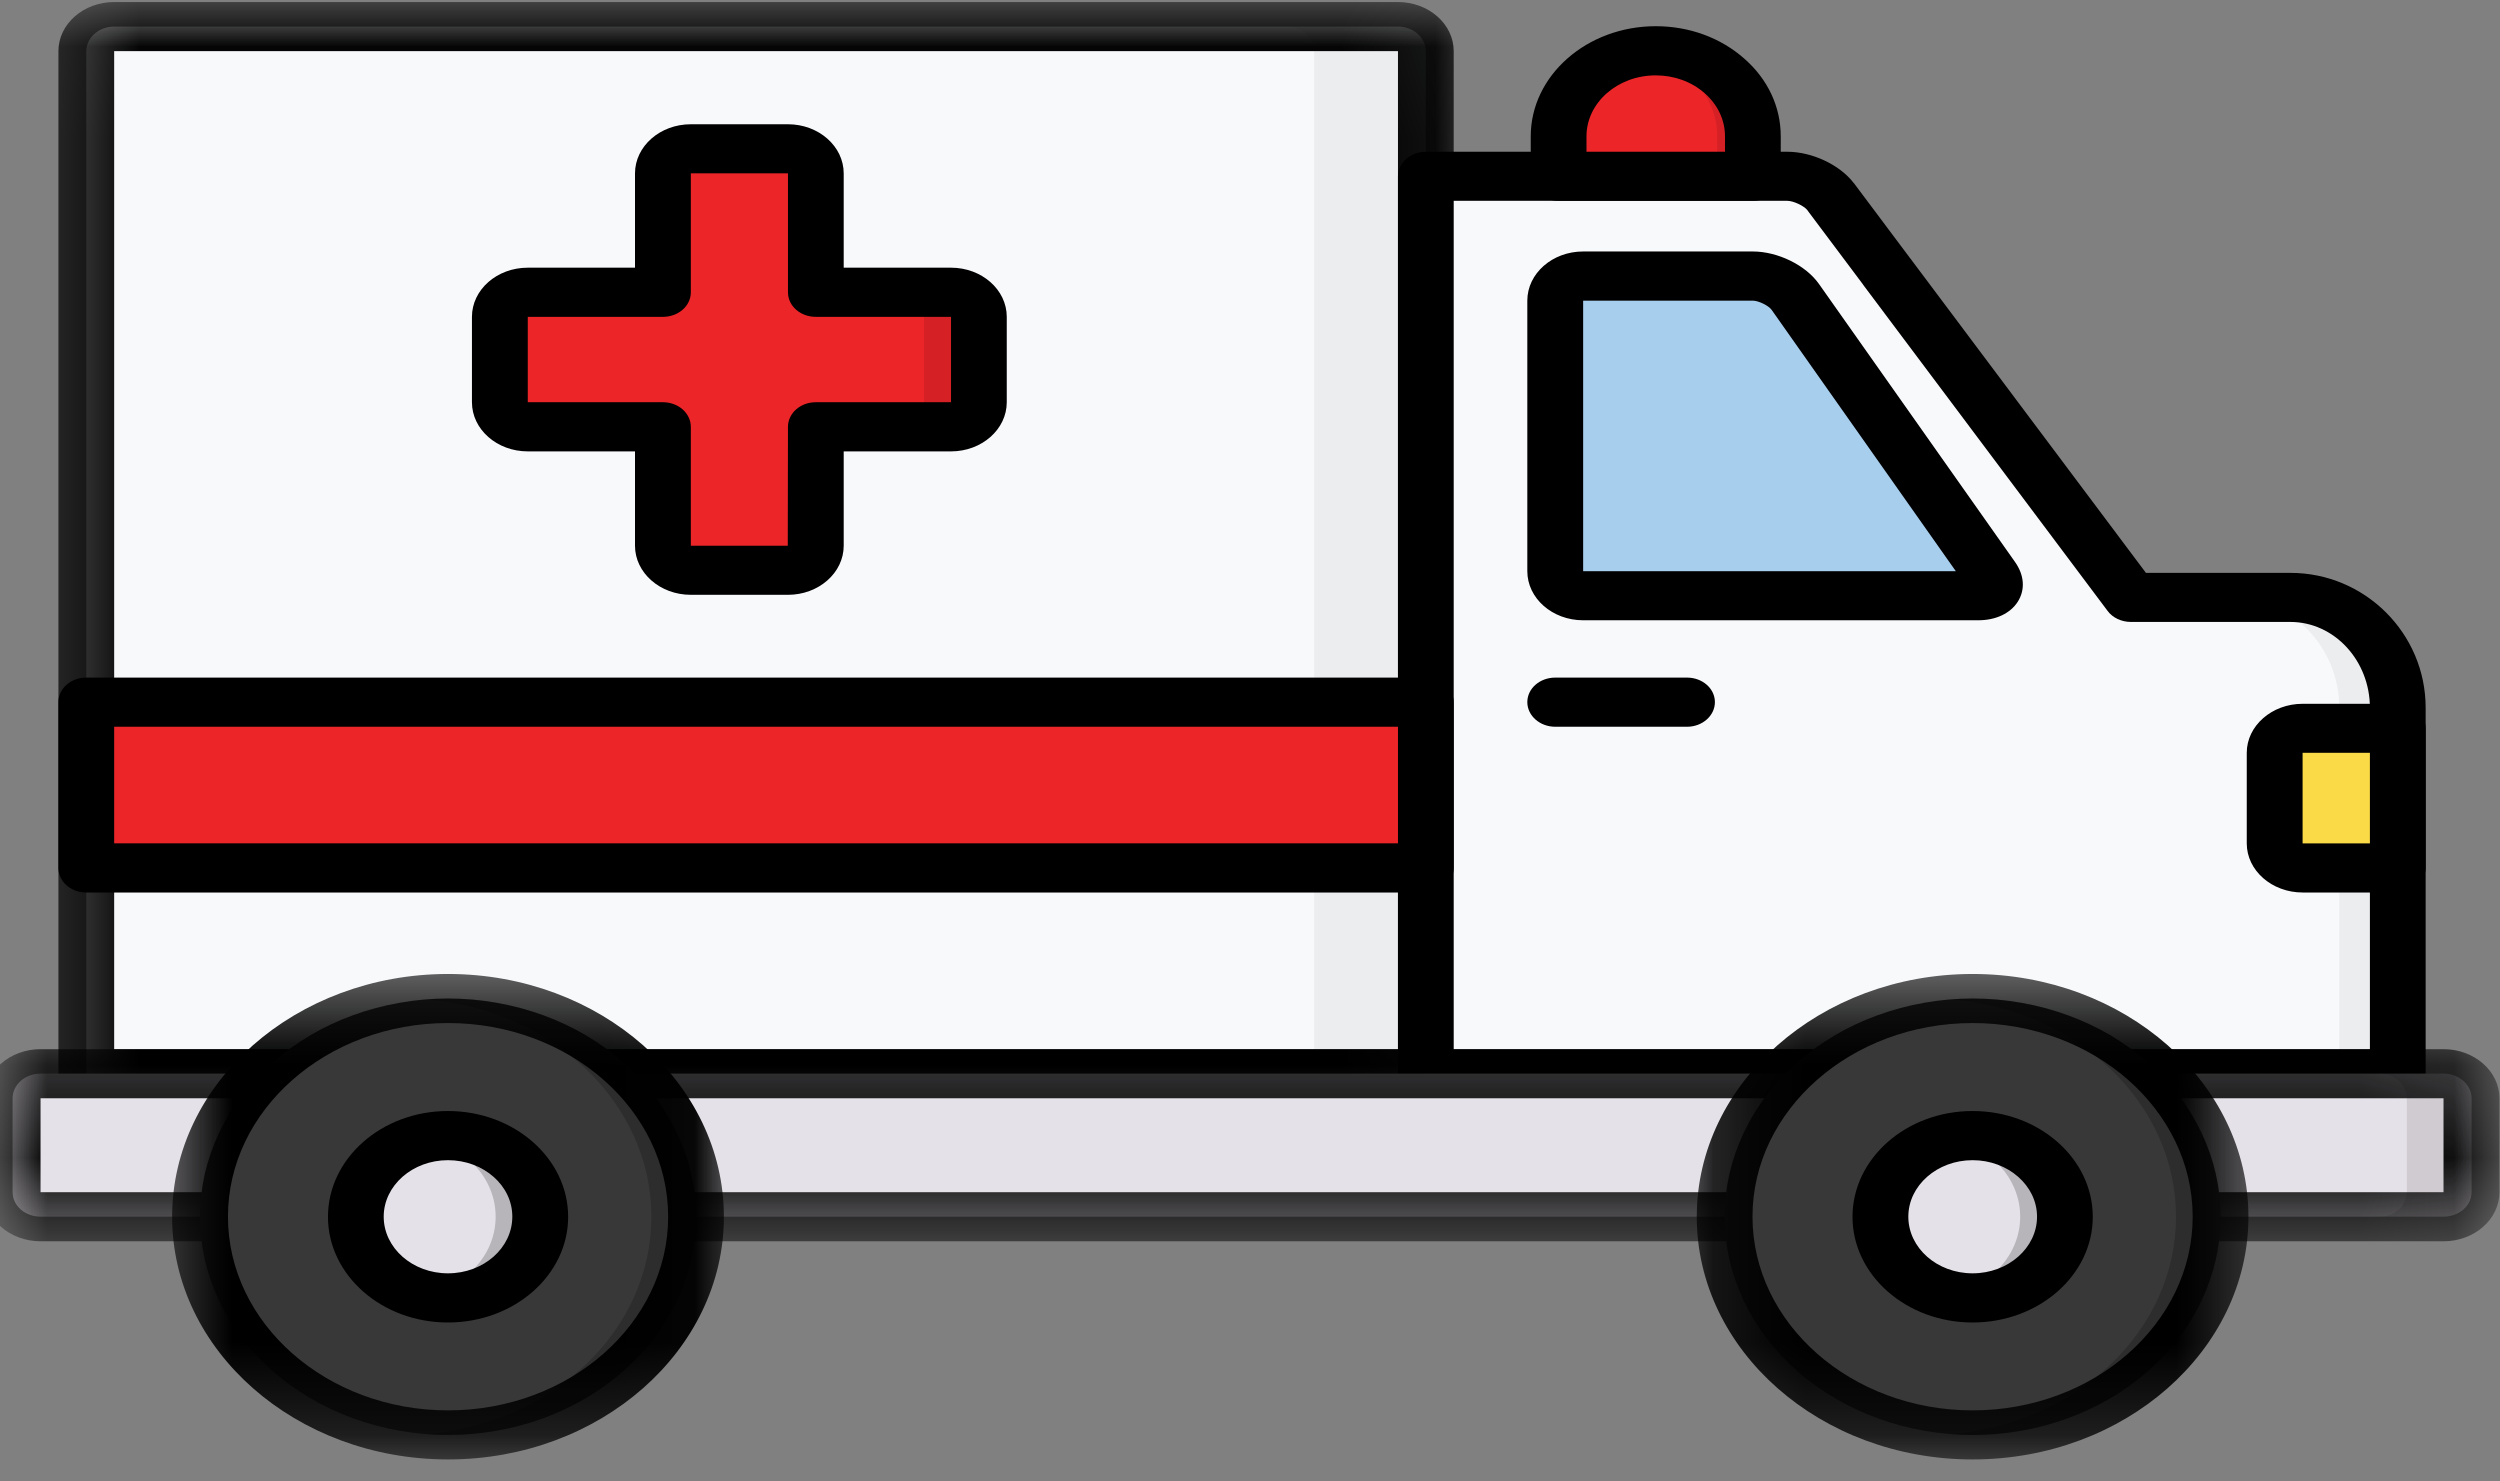 <svg width="27" height="16" viewBox="0 0 27 16" fill="none" xmlns="http://www.w3.org/2000/svg">
<rect x="0" y="0" width="27" height="16" fill="#808080" stroke="none"/>
<g id="7 1" clip-path="url(#clip0_191_269)">
<path id="Vector" d="M15.098 0.287H1.233C1.068 0.287 0.932 0.407 0.932 0.553V5.329C0.932 5.475 0.932 5.714 0.932 5.86V11.595H1.232L1.233 11.597H15.098V11.595H15.399V5.86C15.399 5.714 15.399 5.475 15.399 5.329V0.553C15.399 0.407 15.263 0.287 15.098 0.287Z" fill="#F8F9FB"/>
<g id="Clip path group">
<mask id="mask0_191_269" style="mask-type:luminance" maskUnits="userSpaceOnUse" x="0" y="0" width="16" height="13">
<g id="3796fe2c1d">
<path id="Vector_2" d="M0.319 0.023H15.929V12.07H0.319V0.023Z" fill="white"/>
</g>
</mask>
<g mask="url(#mask0_191_269)">
<g id="Group">
<path id="Vector_3" d="M15.098 11.861H1.233C1.231 11.861 1.228 11.861 1.224 11.861H0.932C0.765 11.861 0.631 11.742 0.631 11.596V0.552C0.631 0.26 0.901 0.022 1.233 0.022H15.098C15.43 0.022 15.7 0.26 15.7 0.552V11.595C15.7 11.742 15.565 11.861 15.399 11.861H15.105C15.103 11.861 15.1 11.861 15.098 11.861ZM1.241 11.331H15.09C15.093 11.331 15.095 11.331 15.098 11.331V0.552H1.233V11.331C1.236 11.331 1.238 11.331 1.241 11.331Z" fill="black"/>
</g>
</g>
</g>
<path id="Vector_4" d="M23.014 11.836C22.847 11.836 22.713 11.716 22.713 11.57V11.327C22.713 11.18 22.847 11.062 23.014 11.062C23.18 11.062 23.315 11.18 23.315 11.327V11.57C23.315 11.716 23.18 11.836 23.014 11.836Z" fill="black"/>
<path id="Vector_5" d="M10.572 3.422V4.344C10.572 4.49 10.436 4.61 10.271 4.61H8.811V5.894C8.811 6.039 8.675 6.159 8.51 6.159H7.461C7.295 6.159 7.159 6.039 7.159 5.894V4.61H5.7C5.534 4.61 5.398 4.49 5.398 4.344V3.422C5.398 3.276 5.534 3.157 5.7 3.157H7.159V1.872C7.159 1.727 7.295 1.607 7.461 1.607H8.51C8.675 1.607 8.811 1.727 8.811 1.872V3.157H10.271C10.436 3.157 10.572 3.276 10.572 3.422Z" fill="#EC2529"/>
<path id="Vector_6" d="M8.51 6.424H7.461C7.128 6.424 6.858 6.186 6.858 5.894V4.875H5.7C5.367 4.875 5.097 4.637 5.097 4.344V3.422C5.097 3.129 5.367 2.891 5.7 2.891H6.858V1.873C6.858 1.58 7.128 1.342 7.461 1.342H8.51C8.842 1.342 9.112 1.58 9.112 1.873V2.891H10.271C10.603 2.891 10.873 3.129 10.873 3.422V4.344C10.873 4.637 10.603 4.875 10.271 4.875H9.112V5.894C9.112 6.186 8.842 6.424 8.51 6.424ZM5.7 3.422V4.344H7.16C7.326 4.344 7.461 4.463 7.461 4.61V5.894H8.508L8.51 4.61C8.51 4.463 8.644 4.344 8.811 4.344H10.271V3.422H8.811C8.644 3.422 8.51 3.304 8.51 3.157V1.872H7.461V3.157C7.461 3.304 7.326 3.422 7.16 3.422H5.7Z" fill="black"/>
<path id="Vector_7" d="M10.572 3.422V4.344C10.572 4.49 10.436 4.61 10.271 4.61H9.678C9.844 4.61 9.979 4.49 9.979 4.344V3.422C9.979 3.276 9.844 3.157 9.678 3.157H10.271C10.436 3.157 10.572 3.276 10.572 3.422Z" fill="black" fill-opacity="0.1"/>
<path id="Vector_8" d="M24.736 6.452H23.014L20.375 2.931C20.375 2.93 20.375 2.93 20.373 2.929L19.841 2.217L19.772 2.125H19.771C19.68 2.003 19.47 1.904 19.304 1.904H15.399V11.597H25.896V7.644C25.896 6.986 25.377 6.452 24.736 6.452Z" fill="#F8F9FB"/>
<path id="Vector_9" d="M25.896 11.861H15.399C15.232 11.861 15.098 11.742 15.098 11.596V1.903C15.098 1.758 15.232 1.639 15.399 1.639H19.304C19.57 1.639 19.869 1.78 20.018 1.974C20.02 1.976 20.022 1.977 20.023 1.979L20.625 2.783C20.627 2.785 20.628 2.787 20.63 2.789L23.176 6.187H24.736C25.541 6.187 26.197 6.84 26.197 7.644V11.596C26.197 11.742 26.063 11.861 25.896 11.861ZM15.7 11.331H25.595V7.644C25.595 7.133 25.209 6.717 24.736 6.717H23.014C22.912 6.717 22.817 6.672 22.763 6.599L20.123 3.077C20.122 3.074 20.121 3.072 20.118 3.07V3.069L19.523 2.275C19.522 2.274 19.521 2.273 19.521 2.271C19.485 2.224 19.369 2.169 19.304 2.169H15.7V11.331Z" fill="black"/>
<path id="Vector_10" d="M25.896 7.644V11.595H25.264V7.644C25.264 6.986 24.744 6.452 24.103 6.452H24.736C25.377 6.452 25.896 6.986 25.896 7.644Z" fill="black" fill-opacity="0.05"/>
<path id="Vector_11" d="M21.506 6.208C21.593 6.332 21.529 6.434 21.364 6.434H17.098C16.932 6.434 16.797 6.315 16.797 6.169V3.247C16.797 3.101 16.932 2.981 17.098 2.981H18.93C19.095 2.981 19.302 3.082 19.39 3.206L21.506 6.208Z" fill="#A8CEED"/>
<path id="Vector_12" d="M21.364 6.699H17.098C16.765 6.699 16.495 6.461 16.495 6.169V3.247C16.495 2.954 16.765 2.716 17.098 2.716H18.93C19.201 2.716 19.502 2.864 19.645 3.067L21.762 6.069C21.863 6.212 21.874 6.367 21.793 6.497C21.712 6.625 21.555 6.699 21.364 6.699ZM17.098 3.247V6.169H21.123L19.134 3.347C19.101 3.3 18.991 3.247 18.93 3.247H17.098Z" fill="black"/>
<path id="Vector_13" d="M21.356 6.434H21.039C21.206 6.434 21.269 6.332 21.182 6.208L19.065 3.206C18.978 3.082 18.771 2.981 18.606 2.981H18.922C19.088 2.981 19.295 3.082 19.381 3.206L21.498 6.208C21.587 6.332 21.522 6.434 21.356 6.434Z" fill="black" fill-opacity="0.1"/>
<path id="Vector_14" d="M26.692 12.876C26.692 13.022 26.557 13.14 26.39 13.14H0.438C0.271 13.14 0.136 13.022 0.136 12.876V11.861C0.136 11.715 0.271 11.595 0.438 11.595H26.39C26.556 11.595 26.692 11.715 26.692 11.861V12.876Z" fill="#E5E1E8"/>
<g id="Clip path group_2">
<mask id="mask1_191_269" style="mask-type:luminance" maskUnits="userSpaceOnUse" x="0" y="11" width="27" height="3">
<g id="8b98ce619d">
<path id="Vector_15" d="M0 11.228H26.92V13.474H0V11.228Z" fill="white"/>
</g>
</mask>
<g mask="url(#mask1_191_269)">
<g id="Group_2">
<path id="Vector_16" d="M26.39 13.406H0.438C0.106 13.406 -0.166 13.168 -0.166 12.876V11.861C-0.166 11.569 0.106 11.331 0.438 11.331H26.39C26.723 11.331 26.994 11.569 26.994 11.861V12.876C26.994 13.168 26.723 13.406 26.39 13.406ZM0.438 11.861V12.876H26.39V11.861H0.438Z" fill="black"/>
</g>
</g>
</g>
<path id="Vector_17" d="M26.688 11.861V12.876C26.688 13.022 26.552 13.142 26.387 13.142H25.693C25.859 13.142 25.994 13.022 25.994 12.876V11.861C25.994 11.715 25.859 11.595 25.693 11.595H26.387C26.552 11.595 26.688 11.715 26.688 11.861Z" fill="black" fill-opacity="0.1"/>
<path id="Vector_18" d="M7.517 13.14C7.517 13.296 7.499 13.448 7.466 13.601C7.431 13.752 7.38 13.9 7.312 14.043C7.245 14.185 7.163 14.321 7.065 14.451C6.968 14.579 6.857 14.697 6.733 14.807C6.608 14.917 6.472 15.014 6.327 15.1C6.18 15.186 6.026 15.259 5.864 15.318C5.701 15.377 5.534 15.422 5.361 15.452C5.188 15.482 5.014 15.498 4.838 15.498C4.663 15.498 4.489 15.482 4.316 15.452C4.144 15.422 3.976 15.377 3.814 15.318C3.651 15.259 3.497 15.186 3.351 15.1C3.205 15.014 3.069 14.917 2.944 14.807C2.82 14.697 2.709 14.579 2.612 14.451C2.514 14.321 2.432 14.185 2.364 14.043C2.297 13.9 2.246 13.752 2.211 13.601C2.178 13.448 2.16 13.296 2.16 13.14C2.16 12.986 2.178 12.833 2.211 12.681C2.246 12.53 2.297 12.382 2.364 12.239C2.432 12.096 2.514 11.96 2.612 11.831C2.709 11.703 2.82 11.584 2.944 11.475C3.069 11.365 3.205 11.268 3.351 11.181C3.497 11.095 3.651 11.023 3.814 10.964C3.976 10.905 4.144 10.86 4.316 10.83C4.489 10.799 4.663 10.784 4.838 10.784C5.014 10.784 5.188 10.799 5.361 10.83C5.534 10.86 5.701 10.905 5.864 10.964C6.026 11.023 6.18 11.095 6.327 11.181C6.472 11.268 6.608 11.365 6.733 11.475C6.857 11.584 6.968 11.703 7.065 11.831C7.163 11.96 7.245 12.096 7.312 12.239C7.38 12.382 7.431 12.53 7.466 12.681C7.499 12.833 7.517 12.986 7.517 13.14Z" fill="#383838"/>
<g id="Clip path group_3">
<mask id="mask2_191_269" style="mask-type:luminance" maskUnits="userSpaceOnUse" x="1" y="10" width="7" height="6">
<g id="c3362df6bb">
<path id="Vector_19" d="M1.593 10.386H7.965V15.767H1.593V10.386Z" fill="white"/>
</g>
</mask>
<g mask="url(#mask2_191_269)">
<g id="Group_3">
<path id="Vector_20" d="M4.839 15.762C3.196 15.762 1.859 14.586 1.859 13.141C1.859 11.695 3.196 10.519 4.839 10.519C6.481 10.519 7.818 11.695 7.818 13.141C7.818 14.586 6.481 15.762 4.839 15.762ZM4.839 11.049C3.528 11.049 2.462 11.988 2.462 13.14C2.462 14.294 3.528 15.232 4.839 15.232C6.149 15.232 7.216 14.294 7.216 13.14C7.216 11.988 6.149 11.049 4.839 11.049Z" fill="black"/>
</g>
</g>
</g>
<path id="Vector_21" d="M5.835 13.14C5.835 13.257 5.809 13.368 5.76 13.476C5.708 13.583 5.636 13.679 5.543 13.761C5.45 13.843 5.343 13.906 5.219 13.951C5.097 13.995 4.971 14.017 4.839 14.017C4.707 14.017 4.58 13.995 4.458 13.951C4.336 13.906 4.228 13.843 4.134 13.761C4.041 13.679 3.969 13.583 3.919 13.476C3.868 13.368 3.843 13.257 3.843 13.14C3.843 13.024 3.868 12.913 3.919 12.806C3.969 12.698 4.041 12.603 4.134 12.521C4.228 12.438 4.336 12.376 4.458 12.331C4.58 12.286 4.707 12.264 4.839 12.264C4.971 12.264 5.097 12.286 5.219 12.331C5.343 12.376 5.45 12.438 5.543 12.521C5.636 12.603 5.708 12.698 5.76 12.806C5.809 12.913 5.835 13.024 5.835 13.14Z" fill="#E5E1E8"/>
<path id="Vector_22" d="M4.838 14.283C4.123 14.283 3.542 13.771 3.542 13.142C3.542 12.511 4.123 11.999 4.838 11.999C5.554 11.999 6.136 12.511 6.136 13.142C6.136 13.771 5.554 14.283 4.838 14.283ZM4.838 12.53C4.455 12.53 4.144 12.804 4.144 13.14C4.144 13.478 4.455 13.752 4.838 13.752C5.222 13.752 5.533 13.478 5.533 13.14C5.534 12.804 5.222 12.53 4.838 12.53Z" fill="black"/>
<path id="Vector_23" d="M23.982 13.14C23.982 13.296 23.965 13.448 23.931 13.601C23.896 13.752 23.845 13.9 23.778 14.043C23.711 14.185 23.629 14.321 23.532 14.451C23.433 14.579 23.323 14.697 23.198 14.807C23.074 14.917 22.938 15.014 22.793 15.1C22.646 15.186 22.491 15.259 22.329 15.318C22.166 15.377 22 15.422 21.827 15.452C21.654 15.482 21.48 15.498 21.304 15.498C21.129 15.498 20.954 15.482 20.781 15.452C20.61 15.422 20.442 15.377 20.28 15.318C20.117 15.259 19.962 15.186 19.817 15.1C19.67 15.014 19.534 14.917 19.41 14.807C19.287 14.697 19.175 14.579 19.078 14.451C18.979 14.321 18.897 14.185 18.83 14.043C18.763 13.9 18.712 13.752 18.677 13.601C18.643 13.448 18.626 13.296 18.626 13.14C18.626 12.986 18.643 12.833 18.677 12.681C18.712 12.53 18.763 12.382 18.83 12.239C18.897 12.096 18.979 11.96 19.078 11.831C19.175 11.703 19.287 11.584 19.41 11.475C19.534 11.365 19.67 11.268 19.817 11.181C19.962 11.095 20.117 11.023 20.28 10.964C20.442 10.905 20.61 10.86 20.781 10.83C20.954 10.799 21.129 10.784 21.304 10.784C21.48 10.784 21.654 10.799 21.827 10.83C22 10.86 22.166 10.905 22.329 10.964C22.491 11.023 22.646 11.095 22.793 11.181C22.938 11.268 23.074 11.365 23.198 11.475C23.323 11.584 23.433 11.703 23.532 11.831C23.629 11.96 23.711 12.096 23.778 12.239C23.845 12.382 23.896 12.53 23.931 12.681C23.965 12.833 23.982 12.986 23.982 13.14Z" fill="#383838"/>
<g id="Clip path group_4">
<mask id="mask3_191_269" style="mask-type:luminance" maskUnits="userSpaceOnUse" x="18" y="10" width="7" height="6">
<g id="3f14f6b057">
<path id="Vector_24" d="M18.159 10.386H24.531V15.767H18.159V10.386Z" fill="white"/>
</g>
</mask>
<g mask="url(#mask3_191_269)">
<g id="Group_4">
<path id="Vector_25" d="M21.304 15.762C19.661 15.762 18.325 14.586 18.325 13.141C18.325 11.695 19.661 10.519 21.304 10.519C22.947 10.519 24.283 11.695 24.283 13.141C24.283 14.586 22.947 15.762 21.304 15.762ZM21.304 11.049C19.994 11.049 18.927 11.988 18.927 13.14C18.927 14.294 19.994 15.232 21.304 15.232C22.614 15.232 23.681 14.294 23.681 13.14C23.681 11.988 22.614 11.049 21.304 11.049Z" fill="black"/>
</g>
</g>
</g>
<path id="Vector_26" d="M22.301 13.14C22.301 13.257 22.275 13.368 22.225 13.476C22.174 13.583 22.102 13.679 22.009 13.761C21.915 13.843 21.808 13.906 21.686 13.951C21.563 13.995 21.436 14.017 21.304 14.017C21.172 14.017 21.045 13.995 20.923 13.951C20.801 13.906 20.693 13.843 20.6 13.761C20.506 13.679 20.434 13.583 20.384 13.476C20.334 13.368 20.309 13.257 20.309 13.14C20.309 13.024 20.334 12.913 20.384 12.806C20.434 12.698 20.506 12.603 20.6 12.521C20.693 12.438 20.801 12.376 20.923 12.331C21.045 12.286 21.172 12.264 21.304 12.264C21.436 12.264 21.563 12.286 21.686 12.331C21.808 12.376 21.915 12.438 22.009 12.521C22.102 12.603 22.174 12.698 22.225 12.806C22.275 12.913 22.301 13.024 22.301 13.14Z" fill="#E5E1E8"/>
<path id="Vector_27" d="M21.304 14.283C20.588 14.283 20.007 13.771 20.007 13.142C20.007 12.511 20.588 11.999 21.304 11.999C22.02 11.999 22.602 12.511 22.602 13.142C22.602 13.771 22.02 14.283 21.304 14.283ZM21.304 12.53C20.921 12.53 20.61 12.804 20.61 13.14C20.61 13.478 20.921 13.752 21.304 13.752C21.687 13.752 22 13.478 22 13.14C22 12.804 21.687 12.53 21.304 12.53Z" fill="black"/>
<path id="Vector_28" d="M25.595 7.866H24.868C24.702 7.866 24.566 7.985 24.566 8.13V9.109C24.566 9.254 24.702 9.374 24.868 9.374H25.896V7.866H25.595Z" fill="#FBDA48"/>
<path id="Vector_29" d="M25.896 9.639H24.868C24.536 9.639 24.265 9.401 24.265 9.109V8.13C24.265 7.839 24.536 7.601 24.868 7.601H25.896C26.063 7.601 26.197 7.719 26.197 7.866V9.374C26.197 9.521 26.063 9.639 25.896 9.639ZM24.868 8.13V9.109H25.595V8.13H24.868Z" fill="black"/>
<path id="Vector_30" d="M18.931 1.472V1.904H16.833V1.472C16.833 0.962 17.303 0.548 17.882 0.548C18.172 0.548 18.433 0.651 18.624 0.819C18.814 0.986 18.931 1.216 18.931 1.472Z" fill="#EC2529"/>
<path id="Vector_31" d="M18.931 2.169H16.833C16.666 2.169 16.532 2.05 16.532 1.904V1.472C16.532 0.816 17.138 0.283 17.882 0.283C18.243 0.283 18.582 0.407 18.837 0.632C19.093 0.855 19.232 1.154 19.232 1.472V1.904C19.232 2.05 19.098 2.169 18.931 2.169ZM17.134 1.639H18.63V1.472C18.63 1.296 18.552 1.131 18.411 1.007C18.269 0.882 18.082 0.814 17.882 0.814C17.47 0.814 17.134 1.109 17.134 1.472V1.639Z" fill="black"/>
<path id="Vector_32" d="M18.931 1.472V1.904H18.546V1.472C18.546 1.216 18.429 0.986 18.239 0.818C18.092 0.689 17.903 0.598 17.689 0.564C17.751 0.554 17.816 0.548 17.882 0.548C18.172 0.548 18.433 0.651 18.624 0.818C18.814 0.986 18.931 1.216 18.931 1.472Z" fill="black" fill-opacity="0.1"/>
<path id="Vector_33" d="M18.22 7.849H16.797C16.63 7.849 16.495 7.729 16.495 7.583C16.495 7.436 16.63 7.318 16.797 7.318H18.22C18.386 7.318 18.521 7.436 18.521 7.583C18.521 7.729 18.386 7.849 18.22 7.849Z" fill="black"/>
<path id="Vector_34" d="M21.818 13.14C21.818 12.729 21.497 12.385 21.064 12.29C21.141 12.273 21.222 12.264 21.304 12.264C21.855 12.264 22.301 12.657 22.301 13.14C22.301 13.625 21.855 14.017 21.304 14.017C21.222 14.017 21.141 14.008 21.064 13.991C21.497 13.896 21.818 13.551 21.818 13.14Z" fill="black" fill-opacity="0.2"/>
<path id="Vector_35" d="M23.982 13.14C23.982 14.442 22.784 15.498 21.304 15.498C21.223 15.498 21.144 15.495 21.064 15.488C22.43 15.38 23.501 14.371 23.501 13.14C23.501 11.911 22.429 10.901 21.064 10.794C21.144 10.787 21.223 10.784 21.304 10.784C22.784 10.784 23.982 11.84 23.982 13.14Z" fill="black" fill-opacity="0.2"/>
<path id="Vector_36" d="M5.353 13.14C5.353 12.729 5.031 12.385 4.598 12.289C4.676 12.273 4.756 12.264 4.839 12.264C5.389 12.264 5.835 12.656 5.835 13.14C5.835 13.625 5.389 14.016 4.839 14.016C4.756 14.016 4.676 14.008 4.598 13.991C5.031 13.896 5.353 13.551 5.353 13.14Z" fill="black" fill-opacity="0.2"/>
<path id="Vector_37" d="M7.517 13.14C7.517 14.442 6.318 15.497 4.839 15.497C4.758 15.497 4.678 15.495 4.598 15.488C5.964 15.38 7.035 14.371 7.035 13.14C7.035 11.911 5.964 10.9 4.598 10.794C4.678 10.787 4.758 10.784 4.839 10.784C6.318 10.784 7.517 11.839 7.517 13.14Z" fill="black" fill-opacity="0.2"/>
<path id="Vector_38" d="M15.399 0.553V11.595H15.099C15.098 11.595 15.098 11.595 15.098 11.595H14.193V0.553C14.193 0.407 14.058 0.287 13.892 0.287H15.098C15.264 0.287 15.399 0.407 15.399 0.553Z" fill="black" fill-opacity="0.05"/>
<path id="Vector_39" d="M0.932 7.583H15.399V9.374H0.932V7.583Z" fill="#EC2529"/>
<path id="Vector_40" d="M15.399 9.639H0.932C0.765 9.639 0.631 9.521 0.631 9.374V7.583C0.631 7.436 0.765 7.318 0.932 7.318H15.399C15.565 7.318 15.7 7.436 15.7 7.583V9.374C15.7 9.521 15.565 9.639 15.399 9.639ZM1.233 9.108H15.098V7.849H1.233V9.108Z" fill="black"/>
</g>
<defs>
<clipPath id="clip0_191_269">
<rect width="27" height="16" fill="white"/>
</clipPath>
</defs>
</svg>
